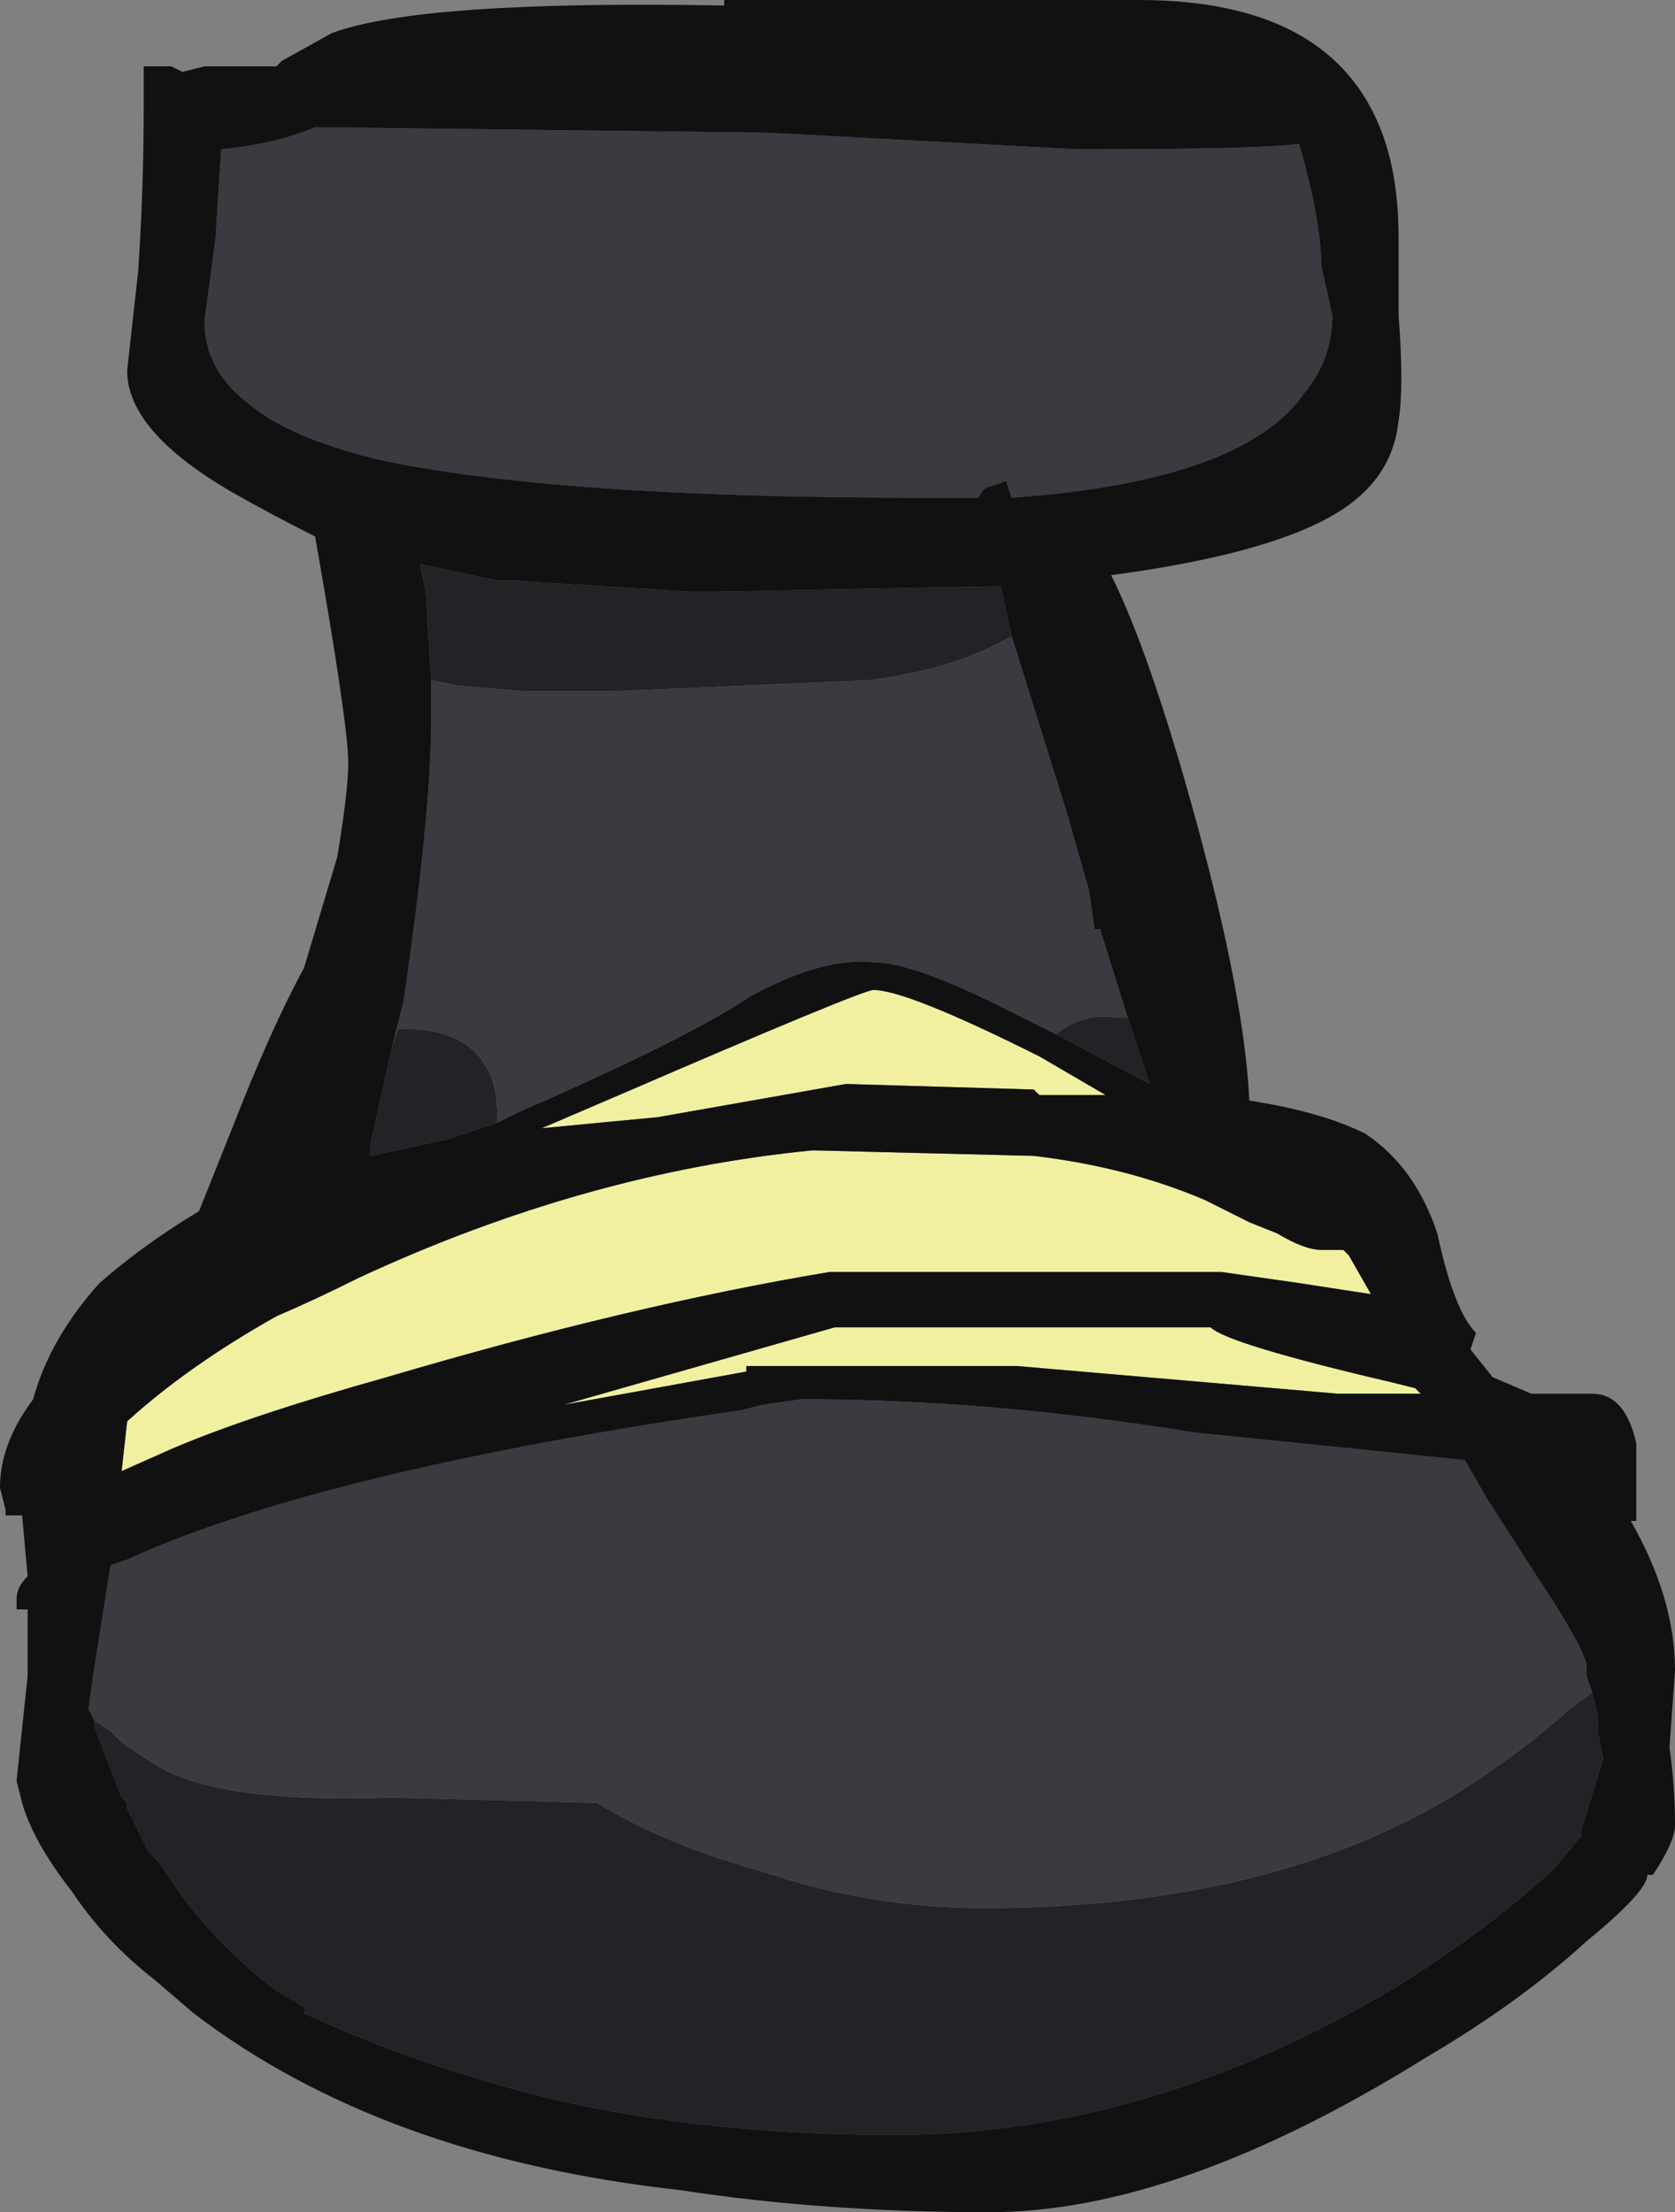 <?xml version="1.0" encoding="UTF-8" standalone="no"?>
<svg xmlns:ffdec="https://www.free-decompiler.com/flash" xmlns:xlink="http://www.w3.org/1999/xlink" ffdec:objectType="frame" height="140.0px" width="106.05px" xmlns="http://www.w3.org/2000/svg">
  <rect width="100%" height="100%" fill="#808080" stroke="none"/>
  <g transform="matrix(1.0, 0.0, 0.0, 1.0, 50.05, 87.85)">
    <use ffdec:characterId="2092" height="20.0" transform="matrix(7.0, 0.0, 0.0, 7.0, -50.05, -87.85)" width="15.15" xlink:href="#shape0"/>
  </g>
  <defs>
    <g id="shape0" transform="matrix(1.0, 0.0, 0.0, 1.0, 7.15, 12.55)">
      <path d="M-2.6 -7.3 L-2.65 -7.3 -2.6 -7.3" fill="#9c9581" fill-rule="evenodd" stroke="none"/>
      <path d="M2.0 -6.8 Q1.5 -6.5 0.7 -6.4 L-1.6 -6.3 -2.4 -6.3 -3.0 -6.35 -3.25 -6.4 -3.3 -7.2 -3.35 -7.45 -2.65 -7.3 -2.6 -7.3 -2.5 -7.3 -0.9 -7.2 -0.65 -7.2 1.9 -7.25 2.0 -6.8 M-3.6 -3.1 L-3.55 -3.25 -3.5 -3.25 Q-2.95 -3.25 -2.75 -2.9 -2.65 -2.75 -2.65 -2.4 L-3.1 -2.25 -3.8 -2.1 -3.8 -2.2 -3.6 -3.1 M2.4 -3.2 Q2.65 -3.4 2.95 -3.35 L3.05 -3.35 3.25 -2.75 2.4 -3.2 M-6.3 3.0 L-6.15 3.1 -6.05 3.2 Q-5.7 3.45 -5.55 3.5 -4.95 3.75 -3.6 3.7 L-1.75 3.75 Q-1.25 4.05 -0.65 4.25 L0.0 4.45 Q0.85 4.7 1.75 4.7 4.35 4.7 6.05 3.65 6.6 3.3 7.05 2.9 L7.25 2.75 7.3 2.95 7.3 3.1 7.35 3.35 7.15 4.0 7.15 4.05 6.9 4.35 Q6.3 4.9 5.5 5.4 3.25 6.75 0.95 6.75 -1.2 6.75 -2.8 6.25 -3.65 6.0 -4.4 5.65 L-4.6 5.5 -4.65 5.45 Q-5.3 4.95 -5.7 4.3 L-5.8 4.2 -6.0 3.8 -6.0 3.75 -6.05 3.7 -6.3 3.05 -6.3 3.0" fill="#242226" fill-rule="evenodd" stroke="none"/>
      <path d="M1.95 -8.2 L1.8 -8.15 Q1.75 -8.15 1.7 -8.05 L1.2 -8.05 Q-2.15 -8.05 -3.75 -8.4 -4.55 -8.6 -4.9 -8.9 -5.3 -9.2 -5.3 -9.65 L-5.2 -10.4 -5.15 -11.2 Q-4.65 -11.25 -4.3 -11.4 L-0.2 -11.35 2.6 -11.2 Q4.25 -11.2 4.6 -11.25 4.8 -10.55 4.8 -10.15 L4.9 -9.7 Q4.9 -9.3 4.65 -9.0 4.1 -8.2 2.0 -8.05 L1.95 -8.2 M-3.25 -6.4 L-3.0 -6.35 -2.4 -6.3 -1.6 -6.3 0.7 -6.4 Q1.5 -6.5 2.0 -6.8 L2.5 -5.2 2.7 -4.5 2.75 -4.15 2.8 -4.15 3.05 -3.35 2.95 -3.35 Q2.65 -3.4 2.4 -3.2 L1.9 -3.45 Q1.1 -3.85 0.75 -3.85 0.3 -3.9 -0.35 -3.55 -0.95 -3.15 -2.45 -2.5 L-2.65 -2.4 Q-2.65 -2.75 -2.75 -2.9 -2.95 -3.25 -3.5 -3.25 L-3.55 -3.25 -3.6 -3.1 -3.5 -3.5 Q-3.25 -5.2 -3.25 -6.05 L-3.25 -6.4 M-6.3 3.0 L-6.35 2.9 -6.3 2.55 -6.15 1.6 -6.0 1.55 Q-4.25 0.75 -0.45 0.2 L-0.25 0.15 0.1 0.1 Q1.8 0.1 3.65 0.4 L6.1 0.65 6.3 1.0 6.75 1.7 Q7.15 2.3 7.2 2.5 L7.2 2.6 7.25 2.75 7.05 2.9 Q6.6 3.3 6.05 3.65 4.35 4.7 1.75 4.7 0.85 4.7 0.0 4.45 L-0.65 4.25 Q-1.25 4.05 -1.75 3.75 L-3.6 3.7 Q-4.95 3.75 -5.55 3.5 -5.7 3.45 -6.05 3.2 L-6.15 3.1 -6.3 3.0" fill="#3d3940" fill-rule="evenodd" stroke="none"/>
      <path d="M0.2 -2.15 L2.2 -2.1 Q3.05 -2.0 3.75 -1.7 L4.15 -1.5 4.4 -1.4 Q4.65 -1.25 4.8 -1.25 L5.0 -1.25 5.05 -1.2 5.25 -0.85 4.6 -0.95 3.9 -1.05 0.35 -1.05 Q-1.45 -0.75 -3.65 -0.1 -4.9 0.25 -5.6 0.55 L-6.05 0.75 -6.0 0.3 Q-5.45 -0.2 -4.65 -0.65 -4.3 -0.8 -3.9 -1.0 -1.85 -1.95 0.2 -2.15 M2.25 -2.65 L2.2 -2.7 0.5 -2.75 -1.2 -2.45 -2.25 -2.35 -1.55 -2.65 Q0.65 -3.6 0.75 -3.6 1.05 -3.6 2.25 -3.0 L2.85 -2.65 2.25 -2.65 M5.45 -0.05 L5.65 0.0 5.7 0.05 4.95 0.05 2.05 -0.2 -0.4 -0.2 -0.4 -0.15 -2.05 0.15 0.4 -0.55 3.8 -0.55 Q3.95 -0.4 5.45 -0.05" fill="#f0f0a0" fill-rule="evenodd" stroke="none"/>
      <path d="M-4.4 5.65 L-4.4 5.6 -4.65 5.45 -4.6 5.5 -4.4 5.65 M-6.0 3.8 L-6.0 3.75 -6.0 3.8" fill="#b00000" fill-rule="evenodd" stroke="none"/>
      <path d="M5.35 -11.35 Q5.5 -10.95 5.5 -10.4 L5.5 -9.7 Q5.55 -9.05 5.5 -8.75 5.45 -8.25 5.0 -7.95 4.4 -7.55 2.9 -7.35 3.2 -6.75 3.55 -5.55 4.1 -3.65 4.15 -2.6 4.8 -2.5 5.2 -2.3 5.65 -2.0 5.85 -1.4 6.0 -0.7 6.2 -0.5 L6.15 -0.35 6.35 -0.1 6.7 0.05 7.25 0.05 Q7.55 0.05 7.65 0.5 7.65 0.75 7.65 1.0 L7.65 1.2 7.6 1.2 Q8.0 1.9 8.0 2.55 L7.95 3.25 Q8.0 3.6 8.0 3.95 8.0 4.1 7.8 4.4 L7.75 4.4 Q7.75 4.55 7.2 5.0 6.6 5.55 5.75 6.05 3.5 7.45 1.8 7.45 0.3 7.45 -1.0 7.25 -3.7 6.95 -5.4 5.65 L-5.75 5.35 Q-6.2 5.0 -6.5 4.55 -6.85 4.1 -6.95 3.75 L-7.0 3.55 -6.9 2.6 -6.9 2.0 -7.0 2.0 -7.0 1.9 Q-7.0 1.8 -6.9 1.7 L-6.95 1.15 -7.1 1.15 -7.1 1.1 -7.15 0.9 Q-7.15 0.5 -6.85 0.1 -6.7 -0.45 -6.25 -0.95 -5.85 -1.3 -5.35 -1.6 L-5.05 -2.35 Q-4.7 -3.25 -4.4 -3.8 L-4.1 -4.8 Q-4.0 -5.4 -4.0 -5.65 -4.0 -6.0 -4.3 -7.7 -4.7 -7.9 -5.05 -8.1 -6.0 -8.65 -6.0 -9.2 L-5.9 -10.1 Q-5.85 -10.85 -5.85 -11.6 -5.85 -11.9 -5.85 -11.95 L-5.6 -11.95 -5.5 -11.9 -5.3 -11.95 -4.65 -11.95 -4.6 -12.0 -4.15 -12.25 Q-3.35 -12.55 -0.6 -12.5 L-0.6 -12.55 3.15 -12.55 Q4.9 -12.55 5.35 -11.35 M1.95 -8.2 L2.0 -8.05 Q4.1 -8.2 4.65 -9.0 4.9 -9.3 4.9 -9.7 L4.8 -10.15 Q4.8 -10.55 4.6 -11.25 4.25 -11.2 2.6 -11.2 L-0.2 -11.35 -4.3 -11.4 Q-4.65 -11.25 -5.15 -11.2 L-5.2 -10.4 -5.3 -9.65 Q-5.3 -9.2 -4.9 -8.9 -4.55 -8.6 -3.75 -8.4 -2.15 -8.05 1.2 -8.05 L1.7 -8.05 Q1.75 -8.15 1.8 -8.15 L1.95 -8.2 M-3.25 -6.4 L-3.25 -6.05 Q-3.25 -5.2 -3.5 -3.5 L-3.6 -3.1 -3.8 -2.2 -3.8 -2.1 -3.1 -2.25 -2.65 -2.4 -2.45 -2.5 Q-0.95 -3.15 -0.35 -3.55 0.3 -3.9 0.75 -3.85 1.1 -3.85 1.9 -3.45 L2.4 -3.2 3.25 -2.75 3.05 -3.35 2.8 -4.15 2.75 -4.15 2.7 -4.5 2.5 -5.2 2.0 -6.8 1.9 -7.25 -0.65 -7.2 -0.9 -7.2 -2.5 -7.3 -2.6 -7.3 -2.65 -7.3 -3.35 -7.45 -3.3 -7.2 -3.25 -6.4 M2.25 -2.65 L2.85 -2.65 2.25 -3.0 Q1.05 -3.6 0.75 -3.6 0.65 -3.6 -1.55 -2.65 L-2.25 -2.35 -1.2 -2.45 0.5 -2.75 2.2 -2.7 2.25 -2.65 M0.2 -2.15 Q-1.85 -1.95 -3.9 -1.0 -4.3 -0.8 -4.65 -0.65 -5.45 -0.2 -6.0 0.3 L-6.05 0.75 -5.6 0.55 Q-4.9 0.25 -3.65 -0.1 -1.45 -0.75 0.35 -1.05 L3.9 -1.05 4.6 -0.95 5.25 -0.85 5.05 -1.2 5.0 -1.25 4.8 -1.25 Q4.65 -1.25 4.4 -1.4 L4.15 -1.5 3.75 -1.7 Q3.05 -2.0 2.2 -2.1 L0.2 -2.15 M5.45 -0.05 Q3.95 -0.4 3.8 -0.55 L0.4 -0.55 -2.05 0.15 -0.4 -0.15 -0.4 -0.2 2.05 -0.2 4.95 0.05 5.7 0.05 5.65 0.0 5.45 -0.05 M7.25 2.75 L7.2 2.6 7.2 2.5 Q7.15 2.3 6.75 1.7 L6.3 1.0 6.1 0.65 3.65 0.4 Q1.8 0.1 0.1 0.1 L-0.25 0.15 -0.45 0.2 Q-4.25 0.75 -6.0 1.55 L-6.15 1.6 -6.3 2.55 -6.35 2.9 -6.3 3.0 -6.3 3.05 -6.05 3.7 -6.0 3.75 -6.0 3.8 -5.8 4.2 -5.7 4.3 Q-5.3 4.95 -4.65 5.45 L-4.4 5.6 -4.4 5.65 Q-3.65 6.0 -2.8 6.25 -1.2 6.75 0.95 6.75 3.25 6.75 5.5 5.4 6.3 4.9 6.9 4.35 L7.15 4.05 7.15 4.0 7.35 3.35 7.3 3.1 7.3 2.95 7.25 2.75" fill="#111111" fill-rule="evenodd" stroke="none"/>
    </g>
  </defs>
</svg>
